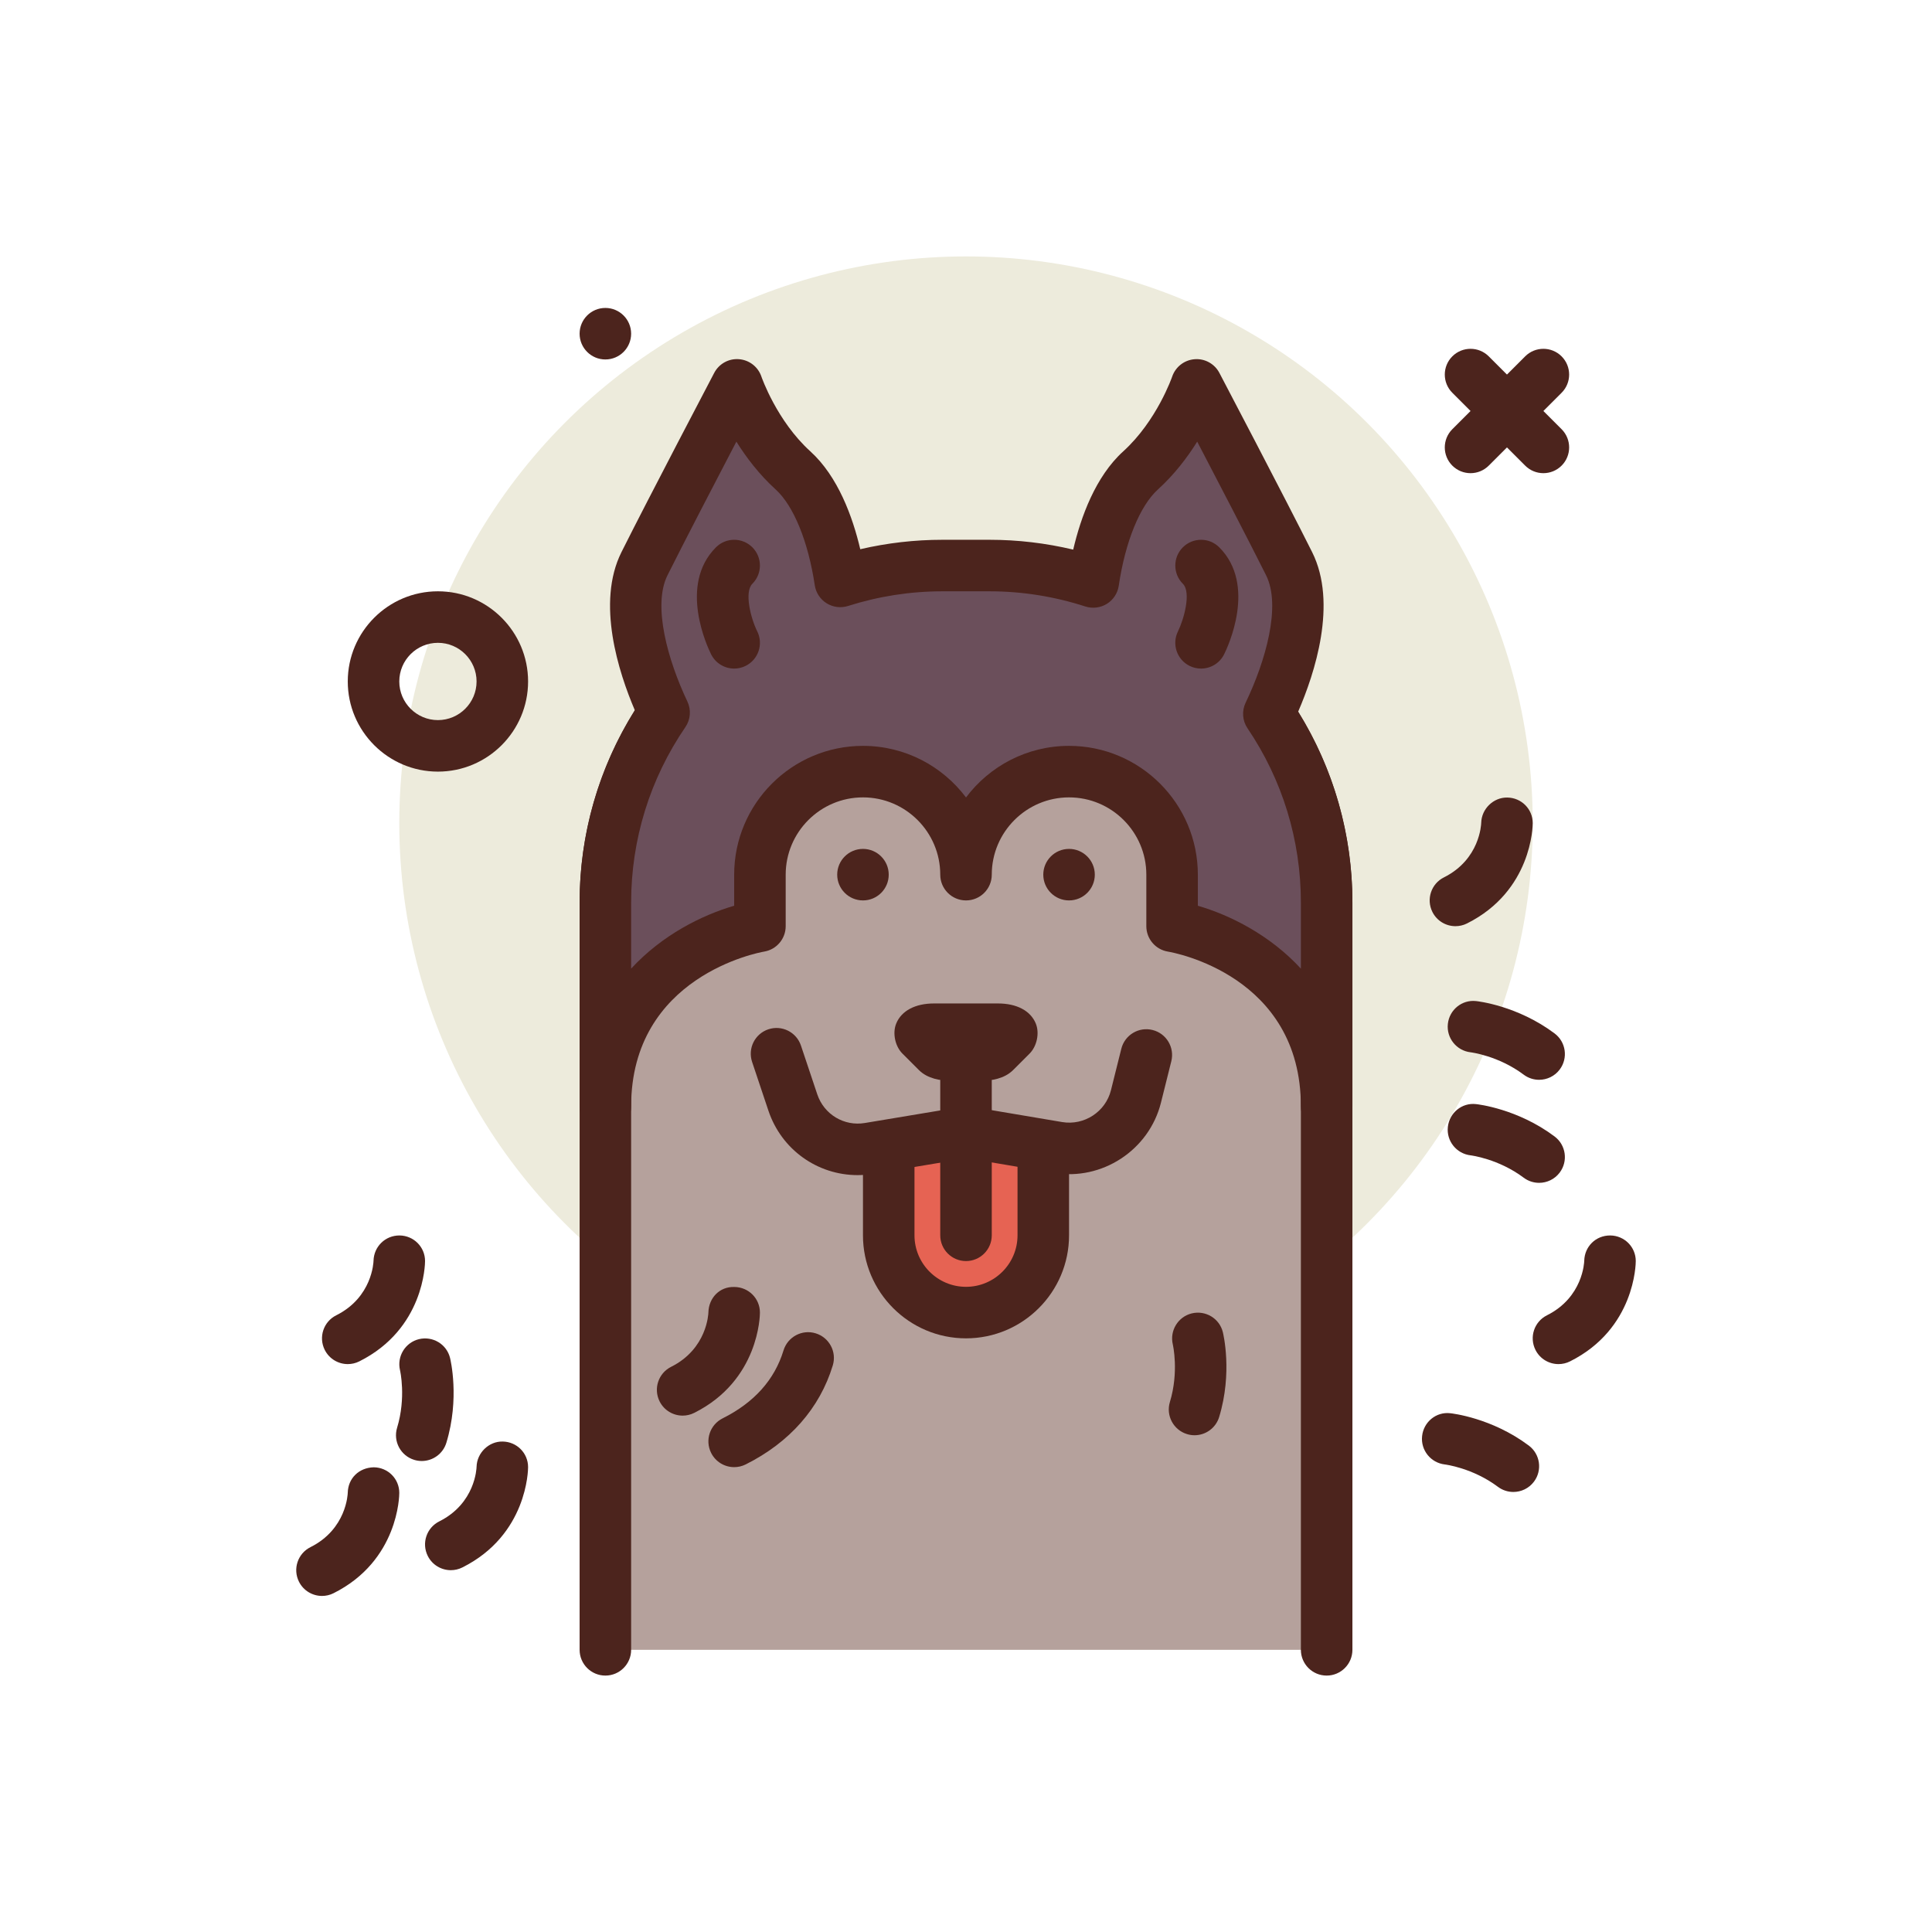 <svg id="dogs" enable-background="new 0 0 300 300" height="512" viewBox="0 0 300 300" width="512" xmlns="http://www.w3.org/2000/svg"><g><g fill="#4c241d"><path d="m239.657 73.474c-1.023 0-2.047-.391-2.828-1.172l-11.312-11.312c-1.562-1.562-1.562-4.094 0-5.656s4.094-1.562 5.656 0l11.312 11.312c1.562 1.562 1.562 4.094 0 5.656-.781.781-1.805 1.172-2.828 1.172z"/><path d="m228.344 73.474c-1.023 0-2.047-.391-2.828-1.172-1.562-1.562-1.562-4.094 0-5.656l11.312-11.312c1.562-1.562 4.094-1.562 5.656 0s1.562 4.094 0 5.656l-11.312 11.312c-.781.781-1.804 1.172-2.828 1.172z"/><circle cx="94.001" cy="51.817" r="4"/></g><circle cx="150.001" cy="127.817" fill="#edebdc" r="88"/><g><path d="m94.001 256.183v-116.025c0-10.95 3.374-21.107 9.123-29.51l93.902.198c5.664 8.364 8.975 18.45 8.975 29.312v116.025" fill="#b5a19c"/><path d="m206.001 260.183c-2.209 0-4-1.791-4-4v-116.026c0-9.004-2.467-17.711-7.154-25.314l-89.562-.191c-4.771 7.658-7.283 16.432-7.283 25.506v116.025c0 2.209-1.791 4-4 4s-4-1.791-4-4v-116.026c0-11.391 3.396-22.377 9.822-31.768.746-1.09 1.98-1.742 3.301-1.742h.008l93.902.199c1.324.002 2.562.66 3.305 1.758 6.32 9.334 9.662 20.244 9.662 31.553v116.025c-.001 2.21-1.792 4.001-4.001 4.001z" fill="#4c241d"/></g><g><path d="m150.001 203.817c-6.628 0-12-5.372-12-12v-16h24v16c0 6.628-5.373 12-12 12z" fill="#e66353"/><path d="m150.001 207.817c-8.822 0-16-7.178-16-16v-16c0-2.209 1.791-4 4-4h24c2.209 0 4 1.791 4 4v16c0 8.823-7.178 16-16 16zm-8-28v12c0 4.412 3.588 8 8 8s8-3.588 8-8v-12z" fill="#4c241d"/></g><g><path d="m120.579 163.622 2.536 7.574c1.663 4.966 6.689 7.988 11.855 7.126l13.406-2.235c1.166-.194 2.358-.194 3.524.003l12.384 2.089c5.485.925 10.758-2.525 12.107-7.921l1.61-6.44" fill="#b5a19c"/><path d="m133.173 182.472c-6.213 0-11.814-3.928-13.852-10.004l-2.535-7.576c-.701-2.096.428-4.361 2.523-5.062s4.359.43 5.062 2.523l2.535 7.574c1.047 3.119 4.164 5 7.404 4.449l13.406-2.234c1.604-.271 3.234-.266 4.842.002l12.391 2.092c3.41.564 6.725-1.6 7.561-4.949l1.609-6.439c.539-2.143 2.711-3.449 4.852-2.91 2.143.535 3.445 2.707 2.91 4.852l-1.609 6.439c-1.846 7.371-9.166 12.162-16.654 10.895l-12.385-2.09c-.725-.117-1.465-.121-2.197 0l-13.408 2.234c-.825.135-1.647.204-2.455.204z" fill="#4c241d"/></g><path d="m150.001 195.817c-2.209 0-4-1.791-4-4v-24c0-2.209 1.791-4 4-4s4 1.791 4 4v24c0 2.209-1.791 4-4 4z" fill="#4c241d"/><g><path d="m152.424 163.817h-4.847c-.941 0-1.777-.201-2.075-.498l-2.542-2.542c-.472-.472.582-.96 2.075-.96h9.93c1.493 0 2.547.488 2.075.96l-2.542 2.542c-.296.298-1.132.498-2.074.498z" fill="#ffce56"/><path d="m152.425 167.817h-4.848c-1.475 0-3.523-.289-4.902-1.67l-2.543-2.543c-1.145-1.145-1.58-3.193-.961-4.688.816-1.971 2.953-3.1 5.865-3.1h9.93c2.912 0 5.049 1.129 5.865 3.1.619 1.494.184 3.543-.961 4.688l-2.543 2.543c-1.379 1.381-3.428 1.67-4.902 1.67z" fill="#4c241d"/></g><circle cx="134.001" cy="135.817" fill="#4c241d" r="4"/><circle cx="166.001" cy="135.817" fill="#4c241d" r="4"/><g><path d="m197.026 110.846c1.806-3.758 6.941-15.723 3.146-23.313-4.226-8.452-14.368-27.771-14.368-27.771s-2.591 7.744-8.693 13.282c-4.93 4.474-6.752 13.286-7.348 17.324-5.076-1.641-10.48-2.55-16.102-2.55h-7.319c-5.535 0-10.863.873-15.87 2.465-.611-4.078-2.444-12.8-7.336-17.239-6.102-5.537-8.694-13.282-8.694-13.282s-10.142 19.318-14.368 27.771c-3.725 7.45 1.16 19.132 3.05 23.115-5.749 8.403-9.123 18.56-9.123 29.51v31.66c0-24 24-28 24-28v-8c0-8.837 7.163-16 16-16s16 7.163 16 16c0-8.837 7.163-16 16-16s16 7.163 16 16v8s24 4 24 28v-31.66c0-10.862-3.311-20.949-8.975-29.312z" fill="#6b4f5b"/><path d="m206.001 175.817c-2.209 0-4-1.791-4-4 0-20.377-19.814-23.914-20.658-24.055-1.928-.32-3.342-1.99-3.342-3.945v-8c0-6.617-5.383-12-12-12s-12 5.383-12 12c0 2.209-1.791 4-4 4s-4-1.791-4-4c0-6.617-5.383-12-12-12s-12 5.383-12 12v8c0 1.955-1.414 3.625-3.342 3.945-.832.145-20.658 3.82-20.658 24.055 0 2.209-1.791 4-4 4s-4-1.791-4-4v-31.66c0-10.631 2.959-20.908 8.576-29.867-2.52-5.889-6.012-16.682-2.082-24.547 4.195-8.389 14.305-27.646 14.406-27.84.744-1.42 2.268-2.266 3.861-2.127 1.598.127 2.965 1.197 3.473 2.717.02.059 2.377 6.859 7.588 11.588 4.303 3.904 6.574 10.168 7.758 15.201 4.184-.973 8.457-1.465 12.76-1.465h7.32c4.371 0 8.723.514 12.986 1.527 1.182-5.055 3.453-11.342 7.775-15.264 5.211-4.729 7.568-11.529 7.592-11.598.514-1.514 1.883-2.58 3.477-2.703 1.588-.135 3.111.707 3.854 2.123.102.193 10.211 19.451 14.406 27.84 3.973 7.947.393 18.84-2.176 24.768 5.52 8.898 8.426 19.1 8.426 29.646v31.66c0 2.21-1.791 4.001-4 4.001zm-20-35.173c5.006 1.457 11.172 4.527 16 9.764v-10.25c0-9.703-2.865-19.062-8.287-27.068-.797-1.178-.91-2.691-.293-3.975 3.096-6.445 5.555-15.031 3.174-19.793-2.561-5.119-7.357-14.354-10.693-20.744-1.514 2.428-3.527 5.092-6.104 7.43-2.801 2.541-5.072 8.127-6.078 14.945-.172 1.164-.848 2.193-1.846 2.814-1.002.617-2.223.766-3.342.408-4.838-1.564-9.842-2.357-14.871-2.357h-7.32c-4.973 0-9.904.766-14.658 2.277-1.115.355-2.33.201-3.326-.418-.994-.619-1.666-1.643-1.84-2.801-1.018-6.787-3.287-12.346-6.068-14.869-2.576-2.338-4.59-5.002-6.104-7.43-3.336 6.391-8.133 15.625-10.693 20.744-2.354 4.707.051 13.217 3.086 19.611.611 1.285.492 2.799-.312 3.973-5.512 8.057-8.424 17.479-8.424 27.252v10.25c4.828-5.236 10.994-8.307 16-9.764v-4.826c0-11.027 8.973-20 20-20 6.535 0 12.348 3.15 16 8.012 3.652-4.861 9.465-8.012 16-8.012 11.027 0 20 8.973 20 20v4.827z" fill="#4c241d"/></g><g><path d="m114.001 99.817s-4-8 0-12" fill="#b5a19c"/><path d="m114.005 103.817c-1.469 0-2.881-.809-3.582-2.211-.541-1.082-5.119-10.748.75-16.617 1.562-1.562 4.094-1.562 5.656 0s1.562 4.094 0 5.656c-1.305 1.307-.223 5.438.75 7.383.988 1.977.188 4.379-1.789 5.367-.574.288-1.186.422-1.785.422z" fill="#4c241d"/></g><g><path d="m186.499 99.817s4-8 0-12" fill="#b5a19c"/><path d="m186.495 103.817c-.6 0-1.211-.135-1.785-.422-1.973-.986-2.773-3.383-1.795-5.355.908-1.85 2.102-6.049.756-7.395-1.562-1.562-1.562-4.094 0-5.656s4.094-1.562 5.656 0c5.869 5.869 1.291 15.535.75 16.617-.701 1.403-2.113 2.211-3.582 2.211z" fill="#4c241d"/></g><g><path d="m114.001 203.817s0 8-8 12" fill="#b5a19c"/><path d="m106.005 219.817c-1.469 0-2.881-.809-3.582-2.211-.988-1.977-.188-4.379 1.789-5.367 5.59-2.795 5.783-8.236 5.789-8.467.053-2.191 1.711-4.018 4.047-3.93 2.191.025 3.953 1.783 3.953 3.975 0 .428-.115 10.529-10.211 15.578-.574.288-1.186.422-1.785.422z" fill="#4c241d"/></g><g><path d="m250.001 195.817s0 8-8 12" fill="#b5a19c"/><path d="m242.005 211.817c-1.469 0-2.881-.809-3.582-2.211-.988-1.977-.188-4.379 1.789-5.367 5.59-2.795 5.783-8.236 5.789-8.467.051-2.189 1.762-3.941 4.047-3.93 2.191.025 3.953 1.783 3.953 3.975 0 .428-.115 10.529-10.211 15.578-.574.288-1.186.422-1.785.422z" fill="#4c241d"/></g><g><path d="m62.001 195.817s0 8-8 12" fill="#b5a19c"/><path d="m54.005 211.817c-1.469 0-2.881-.809-3.582-2.211-.988-1.977-.188-4.379 1.789-5.367 5.59-2.795 5.783-8.236 5.789-8.467.053-2.189 1.805-3.941 4.047-3.93 2.191.025 3.953 1.783 3.953 3.975 0 .428-.115 10.529-10.211 15.578-.574.288-1.186.422-1.785.422z" fill="#4c241d"/></g><g><path d="m78.001 227.817s0 8-8 12" fill="#b5a19c"/><path d="m70.005 243.817c-1.469 0-2.881-.809-3.582-2.211-.988-1.977-.188-4.379 1.789-5.367 5.59-2.795 5.783-8.236 5.789-8.467.053-2.191 1.922-3.977 4.047-3.93 2.191.025 3.953 1.783 3.953 3.975 0 .428-.115 10.529-10.211 15.578-.574.288-1.186.422-1.785.422z" fill="#4c241d"/></g><g><path d="m58.001 231.817s0 8-8 12" fill="#b5a19c"/><path d="m50.005 247.817c-1.469 0-2.881-.809-3.582-2.211-.988-1.977-.188-4.379 1.789-5.367 5.59-2.795 5.783-8.236 5.789-8.467.053-2.189 1.707-3.879 4.047-3.93 2.191.025 3.953 1.783 3.953 3.975 0 .428-.115 10.529-10.211 15.578-.574.288-1.186.422-1.785.422z" fill="#4c241d"/></g><g><path d="m234.001 127.817s0 8-8 12" fill="#b5a19c"/><path d="m226.005 143.817c-1.469 0-2.881-.809-3.582-2.211-.988-1.977-.188-4.379 1.789-5.367 5.59-2.795 5.783-8.236 5.789-8.467.053-2.191 1.916-3.967 4.047-3.93 2.191.025 3.953 1.783 3.953 3.975 0 .428-.115 10.529-10.211 15.578-.574.288-1.186.422-1.785.422z" fill="#4c241d"/></g><g><path d="m125.488 210.861c-1.375 4.519-4.552 9.489-11.487 12.956" fill="#b5a19c"/><path d="m114.005 227.817c-1.469 0-2.881-.809-3.582-2.211-.988-1.977-.188-4.379 1.789-5.367 4.885-2.441 8.062-5.988 9.449-10.541.645-2.117 2.889-3.311 4.99-2.662 2.113.643 3.307 2.877 2.662 4.99-2.021 6.641-6.697 11.955-13.523 15.369-.574.288-1.186.422-1.785.422z" fill="#4c241d"/></g><g><path d="m186.001 207.817s1.284 5.136-.513 11.044" fill="#b5a19c"/><path d="m185.489 222.864c-.387 0-.777-.057-1.166-.176-2.113-.643-3.305-2.877-2.662-4.99 1.428-4.697.463-8.893.453-8.936-.506-2.139.807-4.299 2.943-4.82 2.137-.514 4.293.77 4.824 2.906.062.252 1.527 6.289-.568 13.178-.523 1.725-2.109 2.838-3.824 2.838z" fill="#4c241d"/></g><g><path d="m66.001 211.817s1.284 5.136-.513 11.044" fill="#b5a19c"/><path d="m65.489 226.864c-.387 0-.777-.057-1.166-.176-2.113-.643-3.305-2.877-2.662-4.99 1.428-4.697.463-8.893.453-8.936-.506-2.139.807-4.299 2.943-4.82 2.139-.512 4.291.771 4.824 2.906.062.252 1.527 6.289-.568 13.178-.523 1.725-2.109 2.838-3.824 2.838z" fill="#4c241d"/></g><g><path d="m228.787 175.425s5.267.544 10.208 4.247" fill="#b5a19c"/><path d="m238.991 183.671c-.834 0-1.676-.26-2.395-.799-3.928-2.943-8.201-3.467-8.244-3.471-2.186-.252-3.77-2.223-3.529-4.41.236-2.188 2.184-3.801 4.373-3.545.26.027 6.436.705 12.197 5.023 1.768 1.324 2.127 3.832.803 5.6-.785 1.049-1.988 1.602-3.205 1.602z" fill="#4c241d"/></g><g><path d="m228.787 159.425s5.267.544 10.208 4.247" fill="#b5a19c"/><path d="m238.991 167.671c-.834 0-1.676-.26-2.395-.799-3.928-2.943-8.201-3.467-8.244-3.471-2.186-.252-3.77-2.223-3.529-4.41.236-2.186 2.184-3.789 4.373-3.545.26.027 6.436.705 12.197 5.023 1.768 1.324 2.127 3.832.803 5.6-.785 1.049-1.988 1.602-3.205 1.602z" fill="#4c241d"/></g><g><path d="m224.787 223.425s5.267.544 10.208 4.247" fill="#b5a19c"/><path d="m234.991 231.671c-.834 0-1.676-.26-2.395-.799-3.928-2.943-8.201-3.467-8.244-3.471-2.186-.252-3.77-2.223-3.529-4.41.236-2.188 2.186-3.803 4.373-3.545.26.027 6.436.705 12.197 5.023 1.768 1.324 2.127 3.832.803 5.6-.785 1.049-1.988 1.602-3.205 1.602z" fill="#4c241d"/></g><path d="m68.001 119.817c-7.719 0-14-6.281-14-14s6.281-14 14-14 14 6.281 14 14-6.281 14-14 14zm0-20c-3.309 0-6 2.691-6 6s2.691 6 6 6 6-2.691 6-6-2.692-6-6-6z" fill="#4c241d"/></g></svg>